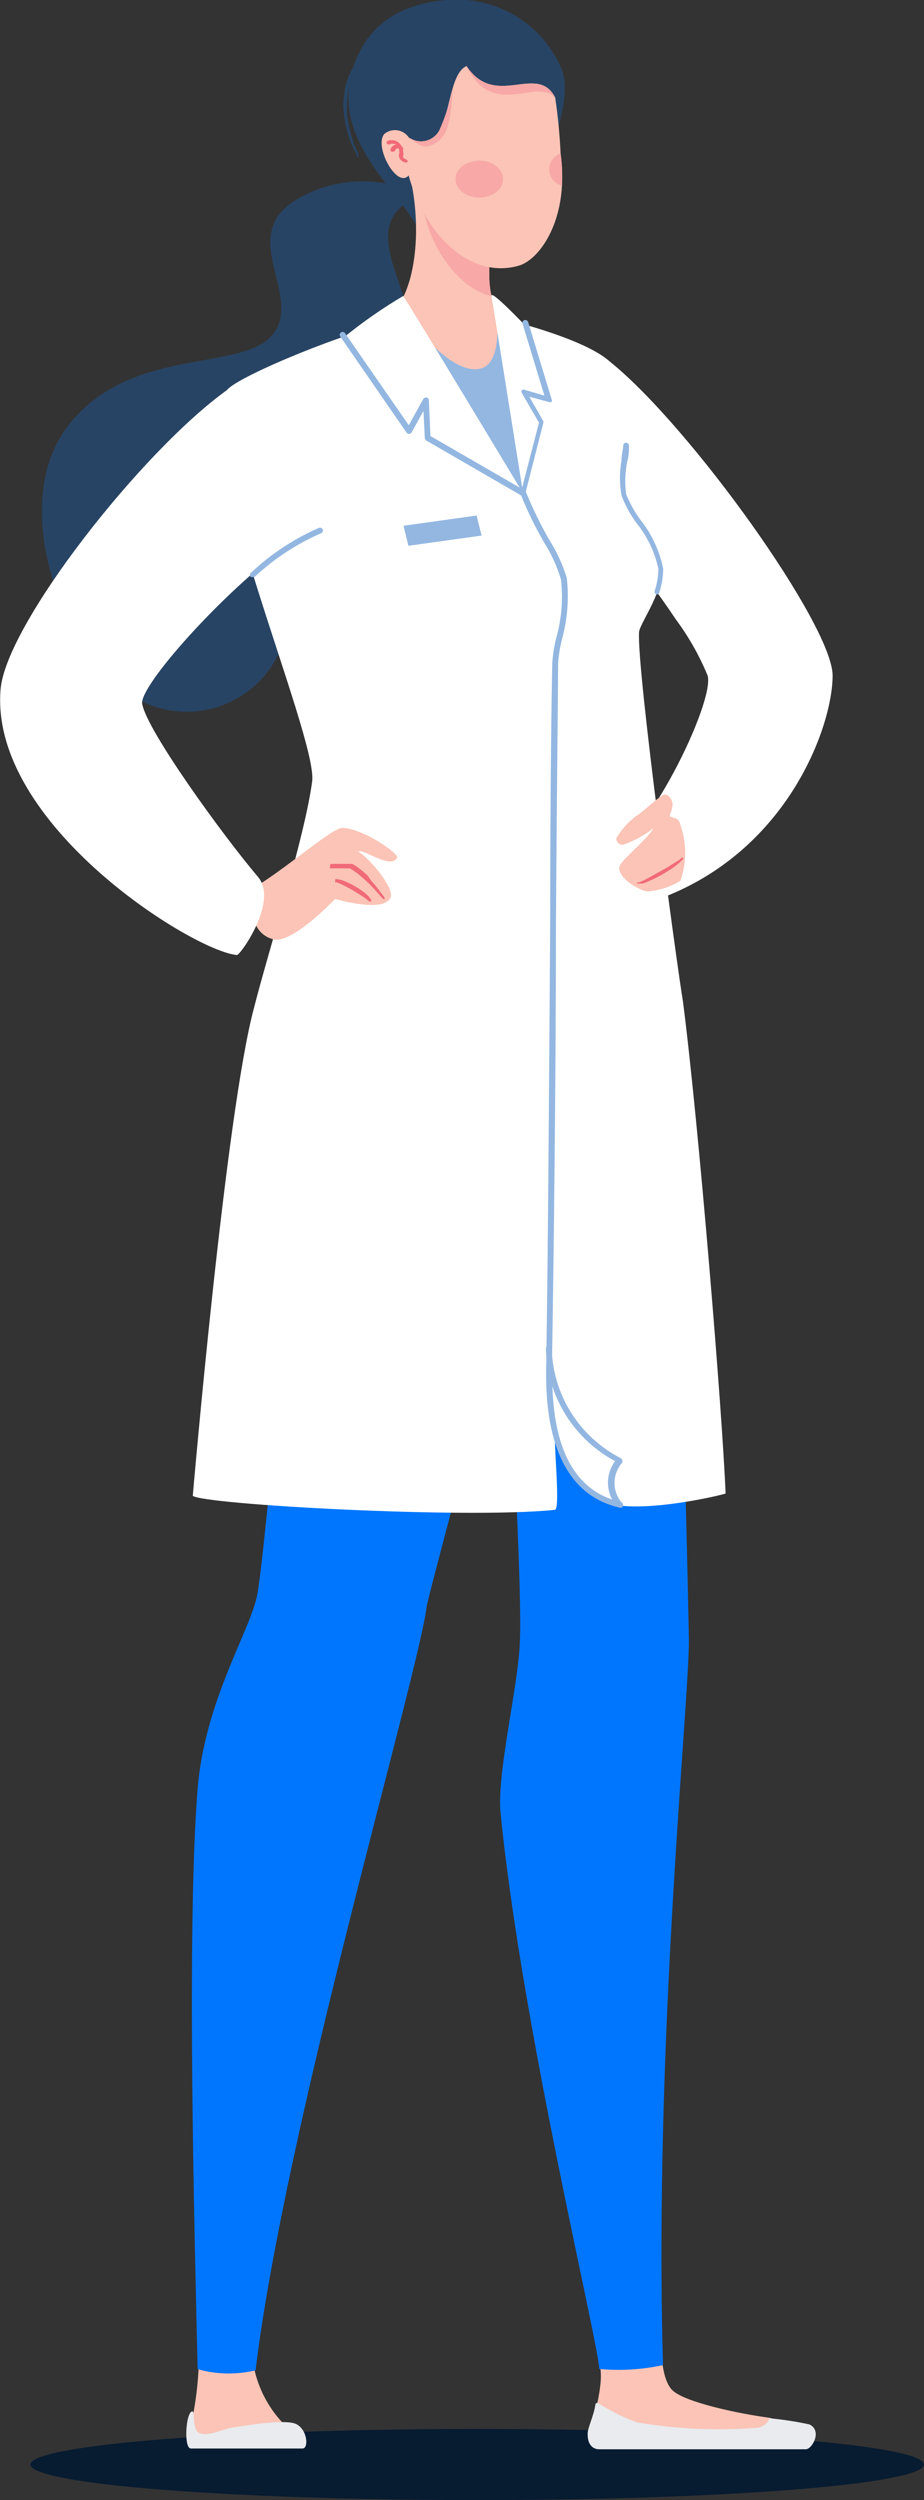 <svg width="91" height="246" viewBox="0 0 91 246" fill="none" xmlns="http://www.w3.org/2000/svg">
<rect x="0" y="0" width="91" height="246" fill="#333333" stroke="none"/>
<ellipse cx="47" cy="242.5" rx="44" ry="3.5" fill="#071B31"/>
<g clip-path="url(#clip0_301_2362)">
<path d="M40.125 19.897C34.893 23.232 42.37 30.471 40.125 35.057C37.88 39.642 30.612 39.169 27.834 43.868C25.285 48.208 32.686 56.659 26.579 65.812C25.802 66.903 24.814 67.829 23.673 68.533C22.532 69.238 21.26 69.707 19.933 69.914C18.607 70.121 17.252 70.061 15.949 69.737C14.646 69.413 13.421 68.832 12.348 68.029C6.412 64.239 0.685 49.799 6.64 41.973C12.595 34.147 23.23 36.535 26.579 33.218C30.384 29.429 22.773 23.043 29.585 19.423C32.443 17.842 35.806 17.427 38.964 18.267C39.63 18.741 40.6 19.594 40.125 19.897Z" fill="#284464"/>
<path d="M37.48 20.484V20.598C37.432 20.64 37.393 20.692 37.366 20.75C37.318 20.823 37.273 20.899 37.233 20.977C37.189 21.076 37.151 21.177 37.119 21.28C37.108 21.406 37.108 21.533 37.119 21.659C37.057 21.991 37.018 22.327 37.005 22.664C37.002 23.596 37.066 24.526 37.195 25.449C37.309 26.51 37.48 27.723 37.556 29.069C37.613 29.775 37.613 30.485 37.556 31.191C37.483 31.969 37.25 32.724 36.871 33.408V33.522L36.681 33.768L36.491 33.995L36.282 34.223C35.993 34.519 35.681 34.791 35.349 35.038C34.688 35.542 33.995 36.004 33.276 36.421C31.83 37.274 30.27 38.032 28.747 38.903C27.989 39.33 27.258 39.805 26.56 40.325C26.211 40.572 25.886 40.851 25.589 41.158C25.282 41.447 25.019 41.779 24.809 42.144C24.4 42.902 24.142 43.732 24.048 44.588C23.922 45.441 23.871 46.303 23.896 47.165C23.896 48.909 24.105 50.614 24.238 52.282C24.382 53.888 24.433 55.502 24.391 57.114C24.362 57.871 24.273 58.625 24.124 59.369C24.003 60.064 23.805 60.744 23.535 61.397C23.268 62.003 22.93 62.576 22.526 63.102C22.153 63.564 21.718 63.972 21.232 64.315C20.448 64.876 19.573 65.299 18.645 65.565C18.06 65.739 17.462 65.866 16.857 65.944L16.21 66.039C16.172 66.039 16.136 66.026 16.108 66.002C16.08 65.977 16.062 65.943 16.058 65.906C16.051 65.889 16.049 65.87 16.052 65.851C16.055 65.833 16.062 65.815 16.074 65.8C16.085 65.785 16.1 65.773 16.117 65.765C16.134 65.757 16.153 65.754 16.172 65.755L16.799 65.66C17.391 65.557 17.976 65.418 18.55 65.243C19.422 64.964 20.244 64.548 20.985 64.011C21.925 63.286 22.654 62.325 23.097 61.226C23.349 60.614 23.54 59.98 23.668 59.331C23.787 58.61 23.857 57.882 23.877 57.152C23.906 55.558 23.842 53.963 23.687 52.377C23.554 50.728 23.363 49.004 23.344 47.241C23.313 46.342 23.358 45.442 23.477 44.55C23.536 44.095 23.631 43.645 23.763 43.205C23.899 42.763 24.084 42.337 24.315 41.935C24.551 41.523 24.846 41.146 25.19 40.817C25.509 40.495 25.853 40.197 26.217 39.927C26.94 39.398 27.696 38.917 28.481 38.486C30.022 37.615 31.582 36.857 33.009 36.023C33.715 35.623 34.394 35.18 35.045 34.697C35.353 34.464 35.646 34.211 35.92 33.939L36.11 33.73L36.301 33.522L36.472 33.294V33.181C36.826 32.556 37.046 31.866 37.119 31.153C37.166 30.472 37.166 29.788 37.119 29.107C37.119 27.799 36.91 26.586 36.814 25.506C36.701 24.569 36.656 23.626 36.681 22.683C36.686 22.326 36.724 21.971 36.795 21.621C36.825 21.478 36.87 21.339 36.928 21.204C36.966 21.088 37.011 20.974 37.062 20.863C37.104 20.77 37.155 20.682 37.214 20.598L37.347 20.428L37.461 20.314C37.474 20.3 37.489 20.289 37.506 20.281C37.522 20.273 37.541 20.269 37.559 20.268C37.578 20.267 37.596 20.27 37.614 20.276C37.631 20.282 37.647 20.292 37.661 20.304C37.675 20.317 37.686 20.332 37.694 20.349C37.702 20.365 37.706 20.384 37.707 20.402C37.708 20.42 37.705 20.439 37.699 20.456C37.693 20.474 37.683 20.49 37.67 20.503L37.48 20.484Z" fill="#284464"/>
<path d="M36.415 19.272H36.263L35.806 19.385C35.227 19.532 34.675 19.769 34.17 20.087C33.807 20.293 33.49 20.57 33.238 20.901C32.932 21.29 32.706 21.734 32.572 22.209C32.438 22.755 32.375 23.315 32.382 23.876C32.391 24.51 32.435 25.143 32.515 25.771C32.515 26.453 32.686 27.136 32.743 27.875C32.811 28.637 32.811 29.405 32.743 30.168C32.71 30.995 32.509 31.807 32.153 32.555C31.959 32.943 31.709 33.301 31.411 33.616C31.269 33.783 31.116 33.942 30.955 34.09L30.441 34.488C29.005 35.515 27.429 36.332 25.761 36.914C24.086 37.539 22.374 38.108 20.757 38.809C19.96 39.198 19.191 39.642 18.455 40.135C17.767 40.641 17.129 41.212 16.552 41.84C15.956 42.467 15.427 43.153 14.973 43.887C14.745 44.247 14.555 44.626 14.364 45.005C14.174 45.384 13.984 45.763 13.813 46.142C13.16 47.614 12.645 49.143 12.271 50.709C11.933 52.11 11.704 53.536 11.587 54.973C11.587 55.636 11.587 56.28 11.587 56.867C11.587 57.455 11.587 58.061 11.587 58.592C11.634 59.534 11.748 60.471 11.929 61.397C12.03 61.991 12.163 62.579 12.329 63.159C12.37 63.313 12.421 63.465 12.481 63.614V63.784C12.481 63.819 12.467 63.853 12.442 63.878C12.417 63.903 12.383 63.917 12.348 63.917C12.312 63.917 12.278 63.903 12.254 63.878C12.229 63.853 12.214 63.819 12.214 63.784V63.633C12.155 63.484 12.104 63.332 12.062 63.178C11.929 62.761 11.777 62.173 11.606 61.397C11.405 60.459 11.266 59.509 11.187 58.554C11.087 57.293 11.087 56.026 11.187 54.764C11.298 53.385 11.514 52.017 11.834 50.671C12.216 49.075 12.738 47.515 13.394 46.009C13.565 45.63 13.755 45.233 13.946 44.853C14.136 44.474 14.345 44.077 14.574 43.698C15.046 42.932 15.595 42.214 16.21 41.556C17.482 40.23 19 39.162 20.681 38.411C22.317 37.615 24.048 37.046 25.703 36.421C27.335 35.864 28.878 35.079 30.289 34.09L30.764 33.711C30.913 33.582 31.053 33.443 31.183 33.294C31.449 33.012 31.673 32.693 31.849 32.347C32.189 31.661 32.383 30.913 32.42 30.149C32.487 29.411 32.487 28.669 32.42 27.932C32.42 27.212 32.267 26.51 32.21 25.847C32.017 24.587 32.062 23.301 32.343 22.057C32.606 21.09 33.242 20.266 34.113 19.764C34.656 19.441 35.246 19.204 35.863 19.063L36.339 18.95H36.491C36.514 18.941 36.539 18.938 36.563 18.941C36.587 18.944 36.611 18.953 36.631 18.967C36.651 18.981 36.667 19 36.679 19.021C36.69 19.043 36.696 19.067 36.696 19.092C36.696 19.116 36.69 19.14 36.679 19.162C36.667 19.183 36.651 19.202 36.631 19.216C36.611 19.23 36.587 19.239 36.563 19.242C36.539 19.245 36.514 19.242 36.491 19.234L36.415 19.272Z" fill="#284464"/>
<path d="M38.089 19.31L37.861 19.404L37.537 19.575C37.516 19.588 37.492 19.598 37.468 19.602C37.443 19.607 37.417 19.607 37.392 19.601C37.342 19.591 37.299 19.561 37.271 19.518C37.243 19.475 37.234 19.423 37.244 19.374C37.255 19.324 37.285 19.28 37.328 19.253C37.443 19.179 37.564 19.115 37.69 19.063L37.937 18.95H38.051C38.075 18.941 38.1 18.936 38.125 18.937C38.151 18.938 38.176 18.944 38.199 18.954C38.222 18.965 38.242 18.98 38.26 18.999C38.277 19.017 38.29 19.039 38.298 19.063C38.307 19.087 38.312 19.112 38.311 19.137C38.31 19.163 38.304 19.187 38.293 19.21C38.283 19.233 38.268 19.254 38.249 19.271C38.23 19.288 38.208 19.301 38.184 19.31H38.089Z" fill="#284464"/>
<path d="M36.187 20.901V21.015C36.187 21.015 36.187 21.204 36.053 21.299C35.991 21.44 35.94 21.586 35.901 21.735C35.88 21.785 35.842 21.826 35.793 21.851C35.744 21.875 35.688 21.881 35.635 21.868C35.581 21.85 35.535 21.813 35.507 21.764C35.479 21.715 35.47 21.658 35.483 21.602L35.673 21.129L35.825 20.826V20.693C35.864 20.657 35.915 20.637 35.968 20.637C36.021 20.637 36.072 20.657 36.11 20.693C36.145 20.728 36.165 20.776 36.165 20.826C36.165 20.875 36.145 20.923 36.11 20.958L36.187 20.901Z" fill="#284464"/>
<path d="M35.483 24.483V25.051C35.483 25.112 35.459 25.169 35.416 25.212C35.373 25.255 35.315 25.279 35.254 25.279C35.225 25.281 35.196 25.278 35.168 25.269C35.141 25.259 35.115 25.244 35.094 25.225C35.072 25.205 35.055 25.181 35.044 25.155C35.032 25.128 35.026 25.099 35.026 25.07V24.502C35.026 24.472 35.032 24.442 35.043 24.415C35.055 24.387 35.072 24.362 35.093 24.341C35.114 24.32 35.139 24.303 35.167 24.292C35.195 24.28 35.224 24.274 35.254 24.274C35.312 24.274 35.367 24.296 35.409 24.334C35.452 24.373 35.478 24.426 35.483 24.483Z" fill="#284464"/>
<path d="M35.597 26.359V27.136C35.599 27.167 35.595 27.199 35.585 27.229C35.575 27.258 35.559 27.286 35.537 27.309C35.516 27.332 35.489 27.351 35.46 27.363C35.431 27.376 35.4 27.382 35.368 27.382C35.338 27.388 35.307 27.387 35.277 27.379C35.247 27.371 35.219 27.356 35.195 27.336C35.172 27.316 35.153 27.291 35.14 27.263C35.127 27.235 35.121 27.204 35.121 27.174V26.397C35.118 26.367 35.122 26.337 35.131 26.308C35.14 26.279 35.155 26.253 35.174 26.23C35.194 26.207 35.218 26.188 35.244 26.175C35.271 26.161 35.3 26.153 35.33 26.15C35.393 26.145 35.456 26.163 35.505 26.202C35.554 26.241 35.587 26.297 35.597 26.359Z" fill="#284464"/>
<path d="M35.787 29.031C35.787 29.031 35.787 29.277 35.787 29.523C35.787 29.77 35.787 30.016 35.787 30.016C35.787 30.048 35.781 30.079 35.768 30.108C35.755 30.137 35.737 30.163 35.714 30.184C35.69 30.205 35.663 30.222 35.633 30.232C35.603 30.242 35.571 30.246 35.54 30.243C35.474 30.243 35.411 30.218 35.365 30.171C35.318 30.125 35.292 30.062 35.292 29.997C35.292 29.997 35.292 29.751 35.292 29.523C35.292 29.296 35.292 29.05 35.292 29.05C35.292 28.984 35.318 28.922 35.365 28.875C35.411 28.829 35.474 28.803 35.54 28.803C35.571 28.801 35.603 28.805 35.633 28.815C35.663 28.825 35.69 28.841 35.714 28.863C35.737 28.884 35.755 28.91 35.768 28.939C35.781 28.968 35.787 28.999 35.787 29.031Z" fill="#284464"/>
<path d="M34.855 32.802L34.74 32.972L34.55 33.2C34.527 33.224 34.499 33.244 34.468 33.257C34.437 33.271 34.403 33.278 34.37 33.278C34.336 33.278 34.302 33.271 34.271 33.257C34.24 33.244 34.212 33.224 34.189 33.2C34.147 33.149 34.124 33.085 34.124 33.02C34.124 32.954 34.147 32.89 34.189 32.84L34.36 32.631L34.474 32.48C34.523 32.434 34.588 32.409 34.655 32.409C34.722 32.409 34.786 32.434 34.836 32.48C34.877 32.522 34.902 32.578 34.906 32.637C34.909 32.696 34.891 32.755 34.855 32.802Z" fill="#284464"/>
<path d="M33.561 34.28L33.276 34.545L32.971 34.791C32.918 34.815 32.858 34.82 32.801 34.806C32.744 34.793 32.694 34.761 32.657 34.715C32.62 34.67 32.599 34.614 32.598 34.556C32.596 34.498 32.614 34.441 32.648 34.393L32.933 34.147L33.219 33.901C33.242 33.876 33.27 33.856 33.301 33.843C33.332 33.83 33.365 33.822 33.399 33.822C33.433 33.822 33.467 33.83 33.498 33.843C33.529 33.856 33.557 33.876 33.58 33.901C33.626 33.95 33.651 34.014 33.651 34.081C33.651 34.147 33.626 34.212 33.58 34.261L33.561 34.28Z" fill="#284464"/>
<path d="M31.411 35.947L30.612 36.459C30.563 36.504 30.498 36.529 30.431 36.529C30.364 36.529 30.3 36.504 30.251 36.459C30.225 36.434 30.205 36.405 30.192 36.372C30.178 36.34 30.171 36.305 30.171 36.269C30.171 36.234 30.178 36.199 30.192 36.167C30.205 36.134 30.225 36.105 30.251 36.08L31.05 35.587C31.073 35.562 31.101 35.543 31.132 35.529C31.163 35.516 31.197 35.509 31.23 35.509C31.264 35.509 31.298 35.516 31.329 35.529C31.36 35.543 31.388 35.562 31.411 35.587C31.457 35.636 31.482 35.7 31.482 35.767C31.482 35.834 31.457 35.898 31.411 35.947Z" fill="#284464"/>
<path d="M28.082 37.861L27.587 38.126C27.533 38.169 27.466 38.193 27.397 38.193C27.328 38.193 27.26 38.169 27.206 38.126C27.177 38.06 27.172 37.985 27.193 37.916C27.214 37.846 27.259 37.786 27.321 37.747L27.834 37.482C27.866 37.466 27.9 37.456 27.935 37.453C27.97 37.449 28.005 37.453 28.039 37.464C28.073 37.474 28.104 37.492 28.131 37.514C28.158 37.537 28.18 37.565 28.196 37.596C28.204 37.646 28.198 37.698 28.178 37.745C28.158 37.792 28.124 37.833 28.082 37.861Z" fill="#284464"/>
<path d="M26.388 38.752L25.723 39.112C25.657 39.146 25.58 39.153 25.509 39.132C25.438 39.111 25.378 39.062 25.342 38.998C25.314 38.934 25.309 38.863 25.33 38.796C25.351 38.73 25.396 38.674 25.456 38.638L26.141 38.278C26.204 38.245 26.278 38.239 26.346 38.26C26.413 38.282 26.47 38.329 26.503 38.392C26.535 38.455 26.542 38.528 26.52 38.595C26.499 38.663 26.451 38.719 26.388 38.752Z" fill="#284464"/>
<path d="M24.067 40.04L23.249 40.533C23.224 40.558 23.195 40.578 23.162 40.592C23.129 40.606 23.094 40.613 23.059 40.613C23.023 40.613 22.988 40.606 22.956 40.592C22.923 40.578 22.893 40.558 22.869 40.533C22.82 40.478 22.794 40.407 22.794 40.334C22.794 40.261 22.82 40.19 22.869 40.135L23.687 39.642C23.748 39.623 23.814 39.625 23.873 39.648C23.933 39.671 23.984 39.713 24.017 39.767C24.049 39.822 24.063 39.886 24.055 39.95C24.047 40.013 24.018 40.071 23.972 40.116L24.067 40.04Z" fill="#284464"/>
<path d="M21.042 42.239L20.624 42.655C20.57 42.707 20.499 42.737 20.424 42.737C20.349 42.737 20.277 42.707 20.224 42.655C20.171 42.599 20.141 42.525 20.141 42.447C20.141 42.369 20.171 42.295 20.224 42.239L20.624 41.84C20.649 41.812 20.679 41.79 20.714 41.774C20.748 41.759 20.786 41.751 20.823 41.751C20.861 41.751 20.899 41.759 20.933 41.774C20.967 41.79 20.998 41.812 21.023 41.84C21.078 41.891 21.111 41.961 21.114 42.036C21.118 42.11 21.092 42.183 21.042 42.239Z" fill="#284464"/>
<path d="M19.844 43.641V43.755L19.71 43.963C19.647 44.067 19.59 44.174 19.539 44.285C19.503 44.35 19.444 44.399 19.374 44.423C19.304 44.447 19.227 44.446 19.159 44.418C19.091 44.385 19.038 44.327 19.014 44.256C18.988 44.185 18.993 44.107 19.026 44.039L19.216 43.679L19.349 43.451V43.338C19.374 43.312 19.403 43.292 19.436 43.279C19.469 43.265 19.504 43.258 19.539 43.258C19.575 43.258 19.61 43.265 19.642 43.279C19.675 43.292 19.705 43.312 19.73 43.338C19.776 43.39 19.802 43.457 19.802 43.527C19.802 43.597 19.776 43.664 19.73 43.717L19.844 43.641Z" fill="#284464"/>
<path d="M18.873 46.028V46.18V46.483C18.873 46.711 18.873 46.938 18.873 46.938C18.859 47.01 18.818 47.074 18.758 47.117C18.697 47.159 18.623 47.176 18.55 47.165C18.476 47.147 18.411 47.102 18.369 47.039C18.327 46.976 18.31 46.899 18.322 46.824C18.322 46.824 18.322 46.597 18.322 46.35L18.417 46.028V45.877C18.418 45.834 18.43 45.791 18.45 45.753C18.47 45.715 18.499 45.682 18.534 45.657C18.569 45.632 18.61 45.614 18.652 45.607C18.695 45.599 18.739 45.602 18.78 45.614C18.822 45.625 18.86 45.647 18.893 45.675C18.925 45.704 18.95 45.74 18.966 45.78C18.983 45.82 18.99 45.863 18.987 45.906C18.984 45.949 18.971 45.991 18.949 46.028H18.873Z" fill="#284464"/>
<path d="M18.36 49.724V50.292C18.362 50.328 18.357 50.365 18.345 50.399C18.333 50.434 18.314 50.465 18.289 50.492C18.264 50.519 18.233 50.54 18.2 50.554C18.166 50.569 18.13 50.576 18.093 50.576C18.056 50.576 18.019 50.569 17.984 50.555C17.949 50.54 17.918 50.519 17.892 50.493C17.865 50.467 17.844 50.435 17.83 50.401C17.815 50.366 17.808 50.329 17.808 50.292V49.724C17.813 49.651 17.845 49.584 17.898 49.535C17.951 49.486 18.021 49.458 18.093 49.458C18.129 49.455 18.165 49.46 18.198 49.473C18.232 49.485 18.263 49.504 18.288 49.53C18.313 49.555 18.333 49.585 18.345 49.619C18.358 49.652 18.363 49.688 18.36 49.724Z" fill="#284464"/>
<path d="M18.436 51.599V52.358C18.441 52.43 18.419 52.502 18.373 52.558C18.327 52.614 18.261 52.651 18.188 52.661C18.116 52.666 18.044 52.644 17.987 52.598C17.93 52.552 17.893 52.486 17.884 52.414V51.656C17.878 51.584 17.901 51.512 17.947 51.456C17.993 51.399 18.059 51.363 18.131 51.353C18.204 51.348 18.276 51.37 18.333 51.416C18.389 51.462 18.426 51.528 18.436 51.599Z" fill="#284464"/>
<path d="M18.721 54.252L18.835 55.2C18.841 55.267 18.82 55.334 18.778 55.387C18.735 55.44 18.674 55.475 18.607 55.484C18.537 55.49 18.467 55.47 18.411 55.428C18.355 55.386 18.316 55.325 18.303 55.257L18.188 54.309C18.183 54.237 18.206 54.165 18.252 54.109C18.297 54.052 18.363 54.016 18.436 54.006C18.505 54.005 18.573 54.03 18.625 54.076C18.678 54.121 18.712 54.184 18.721 54.252Z" fill="#284464"/>
<path d="M18.873 58.118V58.687C18.871 58.718 18.862 58.749 18.847 58.777C18.832 58.806 18.812 58.83 18.787 58.85C18.762 58.869 18.733 58.884 18.702 58.891C18.671 58.899 18.638 58.901 18.607 58.895C18.573 58.893 18.539 58.884 18.509 58.868C18.478 58.852 18.451 58.83 18.43 58.803C18.408 58.776 18.393 58.745 18.384 58.712C18.375 58.679 18.373 58.645 18.379 58.611V58.042C18.379 57.977 18.405 57.914 18.451 57.868C18.497 57.822 18.56 57.796 18.626 57.796C18.692 57.796 18.755 57.822 18.801 57.868C18.847 57.914 18.873 57.977 18.873 58.042V58.118Z" fill="#284464"/>
<path d="M18.474 60.013V60.127V60.392L18.322 60.752C18.311 60.781 18.295 60.808 18.274 60.831C18.252 60.853 18.227 60.871 18.198 60.884C18.17 60.896 18.139 60.903 18.108 60.903C18.077 60.903 18.046 60.897 18.017 60.885C17.985 60.875 17.956 60.858 17.932 60.835C17.907 60.813 17.888 60.785 17.875 60.755C17.863 60.724 17.857 60.691 17.858 60.658C17.86 60.624 17.869 60.592 17.884 60.563C17.884 60.563 17.884 60.392 18.017 60.222V59.975C18.039 59.916 18.082 59.867 18.139 59.839C18.196 59.811 18.261 59.805 18.322 59.824C18.353 59.832 18.381 59.847 18.406 59.867C18.431 59.888 18.451 59.913 18.466 59.941C18.48 59.97 18.488 60.001 18.49 60.033C18.491 60.065 18.486 60.097 18.474 60.127V60.013Z" fill="#284464"/>
<path d="M17.275 62.458V62.59L17.085 62.855L16.78 63.254C16.763 63.276 16.741 63.295 16.716 63.309C16.692 63.323 16.664 63.332 16.636 63.335C16.608 63.339 16.579 63.337 16.552 63.329C16.524 63.322 16.499 63.309 16.476 63.291C16.454 63.274 16.435 63.252 16.421 63.228C16.407 63.203 16.398 63.176 16.394 63.148C16.39 63.12 16.392 63.091 16.4 63.063C16.408 63.036 16.421 63.011 16.438 62.988L16.704 62.609L16.895 62.344V62.211C16.94 62.173 16.997 62.151 17.056 62.151C17.116 62.151 17.173 62.173 17.218 62.211C17.239 62.231 17.255 62.254 17.267 62.28C17.278 62.306 17.284 62.334 17.284 62.363C17.284 62.391 17.278 62.419 17.267 62.445C17.255 62.471 17.239 62.495 17.218 62.514L17.275 62.458Z" fill="#284464"/>
<path d="M14.726 65.376L14.307 65.755C14.268 65.791 14.217 65.811 14.165 65.811C14.111 65.811 14.06 65.791 14.022 65.755C13.987 65.719 13.967 65.672 13.967 65.622C13.967 65.573 13.987 65.525 14.022 65.49L14.44 65.092C14.458 65.072 14.48 65.055 14.505 65.044C14.529 65.033 14.556 65.028 14.583 65.028C14.61 65.028 14.637 65.033 14.661 65.044C14.686 65.055 14.708 65.072 14.726 65.092C14.746 65.108 14.762 65.128 14.773 65.151C14.784 65.174 14.789 65.199 14.789 65.224C14.789 65.25 14.784 65.275 14.773 65.298C14.762 65.321 14.746 65.341 14.726 65.357V65.376Z" fill="#284464"/>
<path d="M38.203 20.901V20.996C38.203 20.996 38.203 21.148 38.203 21.224C38.165 21.342 38.133 21.462 38.108 21.584C38.091 21.633 38.057 21.676 38.012 21.703C37.967 21.731 37.913 21.742 37.861 21.735C37.812 21.718 37.771 21.683 37.747 21.637C37.722 21.592 37.715 21.539 37.728 21.489C37.755 21.36 37.794 21.233 37.842 21.11C37.862 21.018 37.894 20.928 37.937 20.844V20.731C37.962 20.694 37.999 20.667 38.042 20.654C38.085 20.642 38.131 20.645 38.172 20.663C38.213 20.681 38.246 20.713 38.266 20.753C38.285 20.793 38.29 20.839 38.279 20.882L38.203 20.901Z" fill="#284464"/>
<path d="M37.861 23.403V23.554C37.852 23.662 37.852 23.769 37.861 23.876C37.861 24.104 37.861 24.331 37.861 24.331C37.866 24.359 37.866 24.387 37.861 24.414C37.855 24.442 37.844 24.468 37.828 24.491C37.812 24.514 37.791 24.533 37.767 24.548C37.744 24.563 37.717 24.573 37.69 24.578C37.662 24.583 37.634 24.583 37.606 24.577C37.579 24.572 37.553 24.56 37.53 24.544C37.507 24.529 37.487 24.508 37.472 24.485C37.457 24.461 37.447 24.435 37.442 24.407C37.442 24.407 37.442 24.161 37.442 23.933C37.435 23.82 37.435 23.706 37.442 23.592V23.441C37.441 23.386 37.46 23.334 37.495 23.292C37.53 23.25 37.579 23.222 37.633 23.213C37.66 23.211 37.688 23.213 37.714 23.222C37.74 23.23 37.765 23.243 37.786 23.261C37.807 23.278 37.825 23.3 37.838 23.324C37.851 23.349 37.858 23.375 37.861 23.403Z" fill="#284464"/>
<path d="M38.622 27.098L38.774 27.666C38.782 27.726 38.77 27.787 38.739 27.838C38.707 27.89 38.66 27.93 38.603 27.951C38.542 27.962 38.48 27.952 38.427 27.92C38.374 27.889 38.335 27.839 38.317 27.78L38.165 27.212C38.154 27.154 38.165 27.094 38.197 27.044C38.229 26.995 38.279 26.96 38.337 26.946C38.365 26.937 38.395 26.934 38.425 26.937C38.455 26.94 38.484 26.949 38.511 26.963C38.537 26.977 38.561 26.996 38.58 27.019C38.599 27.043 38.613 27.069 38.622 27.098Z" fill="#284464"/>
<path d="M39.097 28.955L39.25 29.713C39.258 29.744 39.26 29.777 39.254 29.809C39.249 29.84 39.237 29.871 39.219 29.898C39.201 29.925 39.178 29.948 39.15 29.965C39.123 29.982 39.092 29.993 39.059 29.997C38.997 30.004 38.934 29.989 38.882 29.954C38.83 29.919 38.792 29.868 38.774 29.808L38.622 29.069C38.611 29.006 38.624 28.941 38.66 28.888C38.695 28.835 38.75 28.798 38.812 28.784C38.842 28.776 38.873 28.774 38.904 28.778C38.935 28.782 38.965 28.792 38.992 28.808C39.019 28.824 39.042 28.845 39.06 28.871C39.078 28.896 39.091 28.924 39.097 28.955Z" fill="#284464"/>
<path d="M39.516 31.721V32.214C39.516 32.461 39.516 32.707 39.516 32.707C39.516 32.74 39.51 32.773 39.496 32.804C39.482 32.834 39.462 32.861 39.436 32.883C39.411 32.904 39.381 32.92 39.349 32.929C39.316 32.938 39.283 32.94 39.25 32.934C39.217 32.932 39.185 32.923 39.156 32.908C39.127 32.894 39.101 32.874 39.08 32.849C39.059 32.824 39.043 32.796 39.033 32.765C39.023 32.734 39.019 32.701 39.021 32.669C39.021 32.669 39.021 32.442 39.021 32.214C39.031 32.107 39.031 31.999 39.021 31.892V31.721C39.019 31.69 39.023 31.659 39.033 31.629C39.043 31.599 39.06 31.572 39.081 31.548C39.102 31.525 39.129 31.507 39.158 31.494C39.187 31.482 39.218 31.475 39.25 31.475C39.284 31.473 39.318 31.477 39.35 31.488C39.382 31.499 39.412 31.517 39.437 31.54C39.462 31.563 39.482 31.591 39.495 31.623C39.509 31.654 39.516 31.688 39.516 31.721Z" fill="#284464"/>
<path d="M38.336 35.341L38.184 35.474L37.956 35.663C37.933 35.688 37.905 35.707 37.874 35.721C37.843 35.734 37.809 35.741 37.775 35.741C37.741 35.741 37.708 35.734 37.677 35.721C37.645 35.707 37.617 35.688 37.594 35.663C37.549 35.614 37.524 35.55 37.524 35.483C37.524 35.416 37.549 35.352 37.594 35.303L37.804 35.132L37.956 35C37.981 34.977 38.01 34.96 38.042 34.949C38.073 34.938 38.107 34.933 38.141 34.935C38.174 34.937 38.207 34.945 38.237 34.959C38.268 34.974 38.295 34.994 38.317 35.019C38.34 35.044 38.357 35.073 38.368 35.104C38.38 35.136 38.385 35.169 38.383 35.203C38.381 35.236 38.373 35.269 38.358 35.299C38.344 35.329 38.323 35.356 38.298 35.379L38.336 35.341Z" fill="#284464"/>
<path d="M36.738 36.478L36.072 36.857C36.011 36.887 35.94 36.894 35.874 36.877C35.807 36.859 35.75 36.819 35.711 36.762C35.665 36.713 35.64 36.649 35.64 36.582C35.64 36.515 35.665 36.451 35.711 36.402L36.377 36.023C36.441 35.995 36.513 35.99 36.579 36.011C36.646 36.032 36.702 36.077 36.738 36.137C36.782 36.183 36.807 36.244 36.807 36.307C36.807 36.371 36.782 36.432 36.738 36.478Z" fill="#284464"/>
<path d="M34.341 37.709L33.466 38.108C33.437 38.127 33.404 38.139 33.369 38.144C33.335 38.148 33.3 38.145 33.267 38.134C33.234 38.123 33.204 38.105 33.179 38.081C33.154 38.056 33.135 38.026 33.123 37.994C33.107 37.963 33.097 37.929 33.094 37.894C33.091 37.859 33.094 37.824 33.105 37.79C33.116 37.757 33.133 37.725 33.156 37.699C33.178 37.672 33.206 37.65 33.238 37.634L34.113 37.236C34.176 37.21 34.247 37.209 34.311 37.234C34.374 37.259 34.426 37.307 34.455 37.368C34.475 37.397 34.487 37.43 34.492 37.465C34.496 37.499 34.493 37.534 34.482 37.567C34.471 37.6 34.453 37.63 34.428 37.654C34.404 37.679 34.374 37.698 34.341 37.709Z" fill="#284464"/>
<path d="M30.859 39.301L30.346 39.567C30.28 39.601 30.203 39.608 30.132 39.587C30.061 39.565 30.001 39.517 29.965 39.453C29.938 39.387 29.937 39.314 29.962 39.247C29.986 39.181 30.035 39.126 30.098 39.093L30.612 38.828C30.643 38.811 30.677 38.801 30.712 38.798C30.748 38.795 30.783 38.799 30.817 38.809C30.85 38.82 30.881 38.837 30.908 38.86C30.935 38.882 30.957 38.91 30.974 38.941C30.99 38.972 31 39.006 31.003 39.041C31.006 39.076 31.003 39.112 30.992 39.145C30.981 39.179 30.964 39.21 30.941 39.236C30.919 39.263 30.891 39.285 30.859 39.301Z" fill="#284464"/>
<path d="M29.223 40.249L28.576 40.647C28.552 40.672 28.522 40.692 28.489 40.706C28.457 40.719 28.422 40.726 28.386 40.726C28.351 40.726 28.316 40.719 28.283 40.706C28.25 40.692 28.221 40.672 28.196 40.647C28.16 40.583 28.15 40.509 28.168 40.438C28.185 40.368 28.23 40.307 28.291 40.268L28.938 39.851C28.999 39.832 29.065 39.834 29.125 39.857C29.184 39.879 29.235 39.921 29.268 39.976C29.3 40.031 29.314 40.095 29.306 40.158C29.298 40.221 29.269 40.28 29.223 40.325V40.249Z" fill="#284464"/>
<path d="M27.054 41.803L26.959 41.897L26.75 42.125C26.649 42.24 26.553 42.36 26.465 42.485C26.412 42.531 26.345 42.557 26.274 42.557C26.204 42.557 26.136 42.531 26.084 42.485C26.032 42.432 26.002 42.36 26.002 42.286C26.002 42.211 26.032 42.14 26.084 42.087L26.388 41.689C26.466 41.602 26.549 41.52 26.636 41.443V41.329C26.691 41.288 26.759 41.268 26.827 41.273C26.896 41.278 26.96 41.307 27.009 41.355C27.057 41.404 27.087 41.468 27.092 41.536C27.096 41.604 27.076 41.672 27.035 41.727L27.054 41.803Z" fill="#284464"/>
<path d="M25.875 44.986V45.555C25.875 45.63 25.845 45.702 25.791 45.756C25.738 45.809 25.665 45.839 25.589 45.839C25.514 45.839 25.441 45.809 25.387 45.756C25.334 45.702 25.304 45.63 25.304 45.555V44.986C25.304 44.911 25.334 44.839 25.387 44.785C25.441 44.732 25.514 44.702 25.589 44.702C25.665 44.702 25.738 44.732 25.791 44.785C25.845 44.839 25.875 44.911 25.875 44.986Z" fill="#284464"/>
<path d="M25.932 46.881V47.639C25.932 47.713 25.906 47.785 25.857 47.841C25.807 47.897 25.739 47.933 25.665 47.942C25.593 47.948 25.521 47.925 25.464 47.879C25.407 47.834 25.37 47.768 25.361 47.696V46.938C25.356 46.901 25.358 46.862 25.367 46.826C25.377 46.789 25.394 46.755 25.417 46.725C25.44 46.695 25.469 46.67 25.502 46.651C25.534 46.633 25.571 46.62 25.608 46.616C25.683 46.615 25.755 46.642 25.811 46.691C25.867 46.74 25.903 46.807 25.913 46.881H25.932Z" fill="#284464"/>
<path d="M26.217 49.553L26.331 50.501C26.331 50.571 26.303 50.638 26.253 50.688C26.203 50.738 26.136 50.766 26.065 50.766C25.994 50.766 25.927 50.738 25.877 50.688C25.827 50.638 25.799 50.571 25.799 50.501L25.665 49.553C25.66 49.481 25.683 49.409 25.729 49.352C25.774 49.296 25.84 49.259 25.913 49.25C25.948 49.245 25.983 49.246 26.018 49.255C26.052 49.263 26.084 49.279 26.113 49.3C26.141 49.321 26.165 49.348 26.183 49.378C26.201 49.408 26.212 49.442 26.217 49.477V49.553Z" fill="#284464"/>
<path d="M26.674 53.362V53.93C26.674 54.001 26.646 54.068 26.596 54.118C26.546 54.168 26.478 54.196 26.407 54.196C26.337 54.196 26.269 54.168 26.219 54.118C26.169 54.068 26.141 54.001 26.141 53.93V53.362C26.139 53.327 26.143 53.292 26.154 53.259C26.165 53.226 26.183 53.195 26.206 53.169C26.229 53.142 26.256 53.12 26.288 53.105C26.319 53.089 26.353 53.08 26.388 53.078C26.461 53.072 26.533 53.095 26.59 53.14C26.646 53.186 26.683 53.252 26.693 53.324L26.674 53.362Z" fill="#284464"/>
<path d="M26.807 55.276V56.034C26.807 56.104 26.779 56.172 26.729 56.221C26.679 56.271 26.611 56.299 26.541 56.299C26.473 56.299 26.408 56.274 26.359 56.228C26.309 56.182 26.279 56.12 26.274 56.053V55.295C26.272 55.26 26.276 55.225 26.287 55.192C26.298 55.158 26.316 55.128 26.339 55.101C26.362 55.075 26.39 55.053 26.421 55.038C26.452 55.022 26.487 55.013 26.522 55.01C26.594 55.01 26.664 55.038 26.717 55.087C26.77 55.136 26.802 55.204 26.807 55.276Z" fill="#284464"/>
<path d="M26.769 57.967V58.44C26.769 58.687 26.769 58.933 26.769 58.933C26.755 59 26.716 59.059 26.659 59.098C26.602 59.137 26.532 59.153 26.464 59.142C26.432 59.137 26.4 59.126 26.372 59.109C26.344 59.092 26.319 59.07 26.3 59.043C26.28 59.017 26.266 58.987 26.259 58.955C26.251 58.923 26.25 58.89 26.255 58.857C26.255 58.857 26.255 58.63 26.255 58.402V57.929C26.255 57.895 26.262 57.861 26.276 57.83C26.289 57.799 26.309 57.771 26.334 57.747C26.359 57.724 26.389 57.707 26.421 57.695C26.453 57.684 26.488 57.68 26.521 57.682C26.556 57.685 26.591 57.694 26.622 57.71C26.654 57.725 26.681 57.747 26.704 57.773C26.727 57.8 26.745 57.83 26.756 57.864C26.767 57.897 26.771 57.932 26.769 57.967Z" fill="#284464"/>
<path d="M25.989 61.757V61.851V62.041L25.875 62.306C25.849 62.366 25.801 62.414 25.741 62.439C25.68 62.464 25.612 62.464 25.551 62.439C25.491 62.414 25.443 62.365 25.418 62.305C25.393 62.245 25.393 62.177 25.418 62.117V61.851V61.681V61.586C25.444 61.525 25.491 61.476 25.55 61.448C25.61 61.42 25.678 61.415 25.741 61.434C25.773 61.445 25.802 61.462 25.827 61.484C25.852 61.506 25.872 61.533 25.887 61.563C25.901 61.593 25.909 61.626 25.91 61.659C25.911 61.692 25.906 61.725 25.894 61.757H25.989Z" fill="#284464"/>
<path d="M25.152 63.538V63.633L25 63.86L24.79 64.201C24.773 64.232 24.75 64.258 24.723 64.279C24.695 64.301 24.663 64.316 24.628 64.323C24.594 64.331 24.559 64.332 24.525 64.325C24.49 64.318 24.458 64.304 24.429 64.284C24.401 64.263 24.377 64.237 24.359 64.207C24.342 64.177 24.331 64.144 24.327 64.109C24.323 64.074 24.327 64.039 24.338 64.006C24.349 63.973 24.367 63.943 24.391 63.917L24.581 63.614L24.714 63.386V63.291C24.76 63.247 24.822 63.223 24.885 63.223C24.949 63.223 25.011 63.247 25.057 63.291C25.096 63.336 25.117 63.393 25.117 63.453C25.117 63.512 25.096 63.569 25.057 63.614L25.152 63.538Z" fill="#284464"/>
<path d="M23.535 65.698L23.42 65.812L23.173 66.039L22.793 66.342C22.771 66.367 22.745 66.386 22.715 66.399C22.686 66.412 22.654 66.419 22.621 66.419C22.589 66.419 22.557 66.412 22.527 66.399C22.498 66.386 22.471 66.367 22.45 66.342C22.429 66.321 22.412 66.296 22.4 66.268C22.389 66.241 22.383 66.211 22.383 66.181C22.383 66.151 22.389 66.122 22.4 66.094C22.412 66.066 22.429 66.041 22.45 66.02L22.812 65.717L23.04 65.49L23.154 65.395C23.202 65.364 23.258 65.35 23.315 65.356C23.372 65.362 23.424 65.387 23.465 65.427C23.505 65.467 23.53 65.519 23.536 65.576C23.541 65.632 23.528 65.689 23.497 65.736L23.535 65.698Z" fill="#284464"/>
<path d="M20.224 67.726L19.691 67.915C19.663 67.924 19.633 67.927 19.603 67.924C19.573 67.921 19.544 67.912 19.517 67.898C19.491 67.884 19.467 67.865 19.448 67.842C19.429 67.819 19.415 67.792 19.406 67.763C19.387 67.708 19.391 67.648 19.416 67.595C19.44 67.542 19.485 67.501 19.539 67.479L20.091 67.29C20.12 67.281 20.15 67.278 20.18 67.281C20.21 67.284 20.239 67.292 20.265 67.306C20.292 67.321 20.315 67.34 20.334 67.363C20.353 67.386 20.368 67.413 20.376 67.441C20.395 67.497 20.392 67.557 20.367 67.61C20.342 67.663 20.298 67.704 20.243 67.726H20.224Z" fill="#284464"/>
<path d="M18.341 68.256H18.227H17.96H17.542C17.514 68.259 17.486 68.256 17.46 68.248C17.433 68.24 17.409 68.226 17.388 68.209C17.366 68.191 17.349 68.169 17.336 68.145C17.323 68.121 17.316 68.094 17.313 68.067C17.311 68.038 17.314 68.009 17.323 67.981C17.333 67.954 17.348 67.928 17.367 67.907C17.387 67.885 17.411 67.868 17.438 67.857C17.465 67.845 17.493 67.839 17.523 67.839H17.884H18.15H18.265C18.299 67.829 18.335 67.827 18.37 67.833C18.405 67.84 18.438 67.854 18.466 67.875C18.495 67.896 18.518 67.924 18.534 67.955C18.55 67.987 18.558 68.022 18.558 68.057C18.558 68.093 18.55 68.127 18.534 68.159C18.518 68.191 18.495 68.218 18.466 68.24C18.438 68.261 18.405 68.275 18.37 68.281C18.335 68.287 18.299 68.285 18.265 68.275L18.341 68.256Z" fill="#284464"/>
<path d="M15.639 68.256H15.506H15.163L14.688 68.142C14.662 68.136 14.638 68.124 14.617 68.108C14.596 68.092 14.579 68.072 14.567 68.049C14.554 68.025 14.546 68 14.544 67.974C14.542 67.947 14.546 67.921 14.555 67.896C14.559 67.871 14.568 67.848 14.582 67.827C14.597 67.806 14.615 67.789 14.637 67.776C14.659 67.763 14.683 67.756 14.709 67.754C14.734 67.751 14.759 67.755 14.783 67.763L15.239 67.858H15.563H15.639C15.666 67.86 15.692 67.868 15.716 67.881C15.739 67.894 15.76 67.912 15.776 67.933C15.792 67.955 15.804 67.98 15.81 68.006C15.816 68.032 15.816 68.059 15.81 68.086C15.801 68.138 15.772 68.184 15.73 68.216C15.687 68.247 15.634 68.262 15.582 68.256H15.639Z" fill="#284464"/>
<path d="M36.415 18.57H36.053H35.673C35.622 18.57 35.574 18.55 35.538 18.515C35.503 18.48 35.483 18.431 35.483 18.381C35.483 18.331 35.503 18.282 35.538 18.247C35.574 18.212 35.622 18.192 35.673 18.192H36.053H36.453C36.503 18.212 36.542 18.252 36.563 18.301C36.585 18.351 36.586 18.407 36.567 18.457C36.57 18.482 36.567 18.507 36.56 18.531C36.553 18.555 36.541 18.577 36.525 18.597C36.509 18.616 36.489 18.632 36.467 18.644C36.445 18.656 36.421 18.663 36.396 18.665L36.415 18.57Z" fill="#284464"/>
<path d="M33.865 19.196H33.732L33.428 19.31L32.99 19.499C32.967 19.512 32.941 19.519 32.914 19.521C32.888 19.523 32.861 19.52 32.836 19.511C32.811 19.502 32.788 19.488 32.769 19.469C32.749 19.451 32.734 19.429 32.724 19.404C32.688 19.366 32.668 19.315 32.668 19.262C32.668 19.209 32.688 19.159 32.724 19.12L33.181 18.931L33.485 18.817H33.618C33.669 18.798 33.725 18.799 33.774 18.82C33.824 18.842 33.863 18.881 33.885 18.931C33.897 18.955 33.904 18.982 33.904 19.01C33.905 19.037 33.9 19.064 33.889 19.09C33.878 19.115 33.862 19.137 33.841 19.156C33.821 19.174 33.797 19.188 33.77 19.196H33.865Z" fill="#284464"/>
<path d="M30.726 21.148L30.612 21.28L30.441 21.489C30.42 21.51 30.395 21.527 30.367 21.538C30.339 21.55 30.309 21.556 30.279 21.556C30.249 21.556 30.219 21.55 30.192 21.538C30.164 21.527 30.139 21.51 30.117 21.489C30.096 21.468 30.079 21.442 30.068 21.415C30.056 21.387 30.05 21.358 30.05 21.328C30.05 21.298 30.056 21.268 30.068 21.241C30.079 21.213 30.096 21.188 30.117 21.167C30.174 21.085 30.238 21.009 30.308 20.939L30.441 20.788C30.481 20.742 30.538 20.715 30.599 20.711C30.659 20.708 30.719 20.729 30.764 20.769C30.81 20.809 30.837 20.865 30.841 20.926C30.844 20.986 30.824 21.046 30.783 21.091L30.726 21.148Z" fill="#284464"/>
<path d="M29.775 22.683V22.777V23.024V23.384C29.773 23.415 29.765 23.445 29.75 23.473C29.734 23.5 29.713 23.524 29.688 23.542C29.662 23.561 29.633 23.573 29.602 23.578C29.571 23.584 29.539 23.582 29.509 23.573C29.477 23.571 29.446 23.562 29.418 23.547C29.389 23.532 29.364 23.512 29.345 23.487C29.325 23.462 29.311 23.433 29.303 23.402C29.295 23.371 29.294 23.339 29.299 23.308V22.91C29.299 22.91 29.299 22.721 29.299 22.645V22.531C29.308 22.5 29.323 22.471 29.343 22.447C29.363 22.422 29.389 22.402 29.418 22.387C29.446 22.373 29.478 22.365 29.51 22.364C29.542 22.362 29.574 22.368 29.604 22.379C29.633 22.388 29.659 22.402 29.683 22.421C29.706 22.44 29.725 22.464 29.739 22.49C29.753 22.517 29.762 22.545 29.765 22.575C29.768 22.605 29.765 22.635 29.756 22.664L29.775 22.683Z" fill="#284464"/>
<path d="M29.623 25.222L29.718 26.169C29.723 26.201 29.722 26.233 29.714 26.264C29.706 26.294 29.692 26.323 29.672 26.348C29.653 26.373 29.628 26.394 29.6 26.409C29.572 26.424 29.541 26.432 29.509 26.435C29.477 26.44 29.445 26.439 29.414 26.431C29.383 26.423 29.354 26.409 29.329 26.389C29.304 26.37 29.283 26.345 29.268 26.317C29.253 26.289 29.244 26.258 29.242 26.226L29.147 25.279C29.138 25.247 29.137 25.214 29.143 25.181C29.149 25.149 29.163 25.119 29.184 25.093C29.204 25.067 29.231 25.046 29.261 25.032C29.291 25.019 29.323 25.012 29.356 25.013C29.388 25.008 29.42 25.009 29.451 25.017C29.482 25.025 29.511 25.039 29.536 25.059C29.561 25.078 29.582 25.103 29.597 25.131C29.612 25.159 29.621 25.19 29.623 25.222Z" fill="#284464"/>
<path d="M30.079 29.012V29.58C30.082 29.613 30.078 29.645 30.068 29.676C30.058 29.707 30.042 29.735 30.021 29.76C29.999 29.785 29.974 29.805 29.944 29.82C29.915 29.834 29.884 29.843 29.851 29.846C29.818 29.851 29.784 29.849 29.752 29.84C29.72 29.831 29.69 29.816 29.664 29.794C29.639 29.772 29.619 29.745 29.605 29.715C29.591 29.684 29.584 29.651 29.585 29.618V29.05C29.584 28.985 29.607 28.923 29.649 28.874C29.691 28.826 29.749 28.794 29.813 28.784C29.878 28.784 29.94 28.806 29.989 28.848C30.038 28.89 30.07 28.948 30.079 29.012Z" fill="#284464"/>
<path d="M30.155 30.945V31.343C30.166 31.469 30.166 31.595 30.155 31.721C30.155 31.787 30.129 31.849 30.083 31.896C30.037 31.942 29.974 31.968 29.908 31.968C29.843 31.968 29.78 31.942 29.733 31.896C29.687 31.849 29.661 31.787 29.661 31.721V31.361V30.982C29.666 30.915 29.696 30.853 29.745 30.807C29.795 30.761 29.86 30.736 29.927 30.736C29.981 30.745 30.032 30.77 30.072 30.807C30.113 30.844 30.142 30.892 30.155 30.945Z" fill="#284464"/>
<path d="M29.413 33.616L29.185 33.901L28.919 34.147C28.896 34.172 28.868 34.191 28.837 34.205C28.805 34.218 28.772 34.225 28.738 34.225C28.704 34.225 28.671 34.218 28.64 34.205C28.608 34.191 28.58 34.172 28.557 34.147C28.532 34.124 28.513 34.096 28.499 34.065C28.486 34.034 28.479 34.001 28.479 33.967C28.479 33.933 28.486 33.9 28.499 33.869C28.513 33.838 28.532 33.81 28.557 33.787L28.652 33.692C28.742 33.639 28.82 33.568 28.881 33.484L29.071 33.256C29.094 33.232 29.122 33.212 29.153 33.199C29.184 33.185 29.218 33.178 29.252 33.178C29.286 33.178 29.319 33.185 29.35 33.199C29.381 33.212 29.409 33.232 29.432 33.256C29.459 33.279 29.48 33.307 29.494 33.34C29.508 33.371 29.514 33.406 29.512 33.441C29.51 33.476 29.5 33.51 29.483 33.54C29.466 33.571 29.442 33.597 29.413 33.616Z" fill="#284464"/>
<path d="M26.217 35.89L25.684 36.118C25.619 36.145 25.545 36.146 25.479 36.119C25.413 36.093 25.36 36.041 25.332 35.976C25.305 35.91 25.304 35.837 25.331 35.771C25.358 35.705 25.41 35.653 25.475 35.625L26.008 35.398C26.071 35.372 26.142 35.371 26.206 35.396C26.27 35.42 26.321 35.469 26.35 35.53C26.377 35.596 26.379 35.669 26.354 35.736C26.329 35.803 26.28 35.858 26.217 35.89Z" fill="#284464"/>
<path d="M24.41 36.592L23.687 36.838C23.619 36.857 23.546 36.85 23.483 36.818C23.419 36.787 23.37 36.733 23.344 36.667C23.329 36.634 23.322 36.598 23.323 36.561C23.323 36.525 23.332 36.489 23.349 36.456C23.365 36.424 23.389 36.395 23.417 36.373C23.446 36.35 23.48 36.334 23.515 36.326L24.238 36.08C24.272 36.069 24.308 36.064 24.343 36.067C24.379 36.069 24.413 36.079 24.445 36.094C24.477 36.11 24.505 36.132 24.529 36.159C24.552 36.186 24.57 36.217 24.581 36.251C24.592 36.284 24.597 36.319 24.594 36.355C24.592 36.39 24.582 36.425 24.566 36.456C24.55 36.488 24.528 36.516 24.502 36.539C24.475 36.563 24.443 36.58 24.41 36.592Z" fill="#284464"/>
<path d="M21.822 37.406L20.909 37.653C20.836 37.67 20.759 37.658 20.695 37.619C20.631 37.58 20.585 37.517 20.567 37.444C20.554 37.377 20.566 37.307 20.601 37.248C20.636 37.188 20.691 37.144 20.757 37.122L21.689 36.876C21.76 36.858 21.834 36.867 21.898 36.903C21.962 36.938 22.009 36.996 22.032 37.065C22.049 37.138 22.036 37.215 21.997 37.279C21.958 37.343 21.895 37.388 21.822 37.406Z" fill="#284464"/>
<path d="M18.131 38.316L17.579 38.468C17.506 38.486 17.429 38.477 17.362 38.442C17.295 38.407 17.244 38.349 17.218 38.278C17.201 38.205 17.213 38.129 17.252 38.065C17.291 38.001 17.354 37.955 17.427 37.937L17.979 37.785C18.017 37.764 18.059 37.751 18.102 37.748C18.145 37.745 18.188 37.752 18.229 37.769C18.269 37.785 18.305 37.81 18.334 37.842C18.362 37.874 18.384 37.912 18.395 37.954C18.407 37.995 18.41 38.039 18.402 38.081C18.395 38.124 18.378 38.164 18.352 38.199C18.326 38.234 18.293 38.263 18.255 38.283C18.217 38.303 18.175 38.314 18.131 38.316Z" fill="#284464"/>
<path d="M16.305 38.846L15.582 39.093C15.546 39.105 15.507 39.109 15.47 39.106C15.432 39.102 15.395 39.092 15.361 39.074C15.327 39.056 15.297 39.032 15.273 39.003C15.249 38.974 15.231 38.94 15.22 38.903C15.205 38.869 15.198 38.831 15.199 38.794C15.199 38.756 15.208 38.719 15.224 38.685C15.241 38.651 15.264 38.62 15.293 38.596C15.322 38.572 15.355 38.554 15.392 38.543L16.134 38.316C16.167 38.301 16.203 38.294 16.24 38.294C16.277 38.295 16.313 38.304 16.345 38.32C16.378 38.337 16.407 38.36 16.43 38.389C16.452 38.417 16.468 38.451 16.476 38.486C16.491 38.521 16.498 38.559 16.498 38.596C16.497 38.634 16.488 38.671 16.472 38.705C16.456 38.739 16.433 38.769 16.404 38.794C16.375 38.818 16.341 38.836 16.305 38.846Z" fill="#284464"/>
<path d="M13.832 39.775H13.698L13.413 39.927L12.994 40.135C12.962 40.161 12.924 40.179 12.883 40.189C12.842 40.199 12.8 40.199 12.759 40.191C12.719 40.182 12.68 40.165 12.646 40.141C12.613 40.116 12.585 40.084 12.566 40.047C12.546 40.011 12.534 39.97 12.532 39.929C12.53 39.887 12.536 39.846 12.552 39.807C12.567 39.768 12.591 39.734 12.622 39.705C12.652 39.677 12.688 39.655 12.728 39.642L13.147 39.415L13.451 39.263H13.584C13.652 39.231 13.731 39.227 13.802 39.251C13.873 39.276 13.932 39.328 13.965 39.396C13.984 39.429 13.995 39.466 13.999 39.504C14.002 39.542 13.998 39.58 13.985 39.616C13.973 39.652 13.952 39.685 13.926 39.712C13.899 39.74 13.867 39.761 13.832 39.775Z" fill="#284464"/>
<path d="M10.787 41.859L10.654 42.011C10.591 42.075 10.534 42.145 10.483 42.219C10.458 42.248 10.427 42.27 10.393 42.286C10.358 42.301 10.321 42.309 10.283 42.309C10.245 42.309 10.208 42.301 10.174 42.286C10.139 42.27 10.108 42.248 10.084 42.219C10.058 42.195 10.038 42.165 10.024 42.133C10.011 42.1 10.004 42.065 10.004 42.03C10.004 41.995 10.011 41.96 10.024 41.927C10.038 41.895 10.058 41.865 10.084 41.84L10.274 41.613L10.407 41.462C10.46 41.409 10.532 41.38 10.607 41.38C10.681 41.38 10.753 41.409 10.806 41.462C10.859 41.515 10.888 41.586 10.888 41.66C10.888 41.735 10.859 41.806 10.806 41.859H10.787Z" fill="#284464"/>
<path d="M9.722 43.356V43.451V43.679L9.57 44.02C9.532 44.071 9.479 44.109 9.417 44.127C9.356 44.144 9.29 44.141 9.231 44.117C9.171 44.093 9.122 44.049 9.09 43.994C9.059 43.939 9.047 43.874 9.056 43.811L9.208 43.451C9.239 43.366 9.277 43.283 9.322 43.205V43.091C9.359 43.027 9.419 42.979 9.49 42.958C9.561 42.936 9.637 42.944 9.703 42.977C9.734 42.993 9.762 43.016 9.785 43.042C9.808 43.069 9.825 43.1 9.836 43.134C9.846 43.167 9.85 43.203 9.847 43.237C9.844 43.273 9.834 43.306 9.817 43.337L9.722 43.356Z" fill="#284464"/>
<path d="M8.885 45.801L8.676 46.73C8.66 46.8 8.618 46.861 8.557 46.901C8.497 46.94 8.423 46.953 8.352 46.938C8.282 46.923 8.22 46.88 8.181 46.82C8.141 46.76 8.128 46.686 8.143 46.616L8.352 45.687C8.36 45.653 8.374 45.619 8.394 45.59C8.415 45.561 8.441 45.536 8.471 45.516C8.501 45.497 8.534 45.484 8.569 45.477C8.605 45.471 8.641 45.471 8.676 45.479C8.711 45.486 8.744 45.501 8.773 45.521C8.803 45.541 8.828 45.567 8.847 45.597C8.867 45.627 8.88 45.66 8.886 45.695C8.893 45.73 8.892 45.766 8.885 45.801Z" fill="#284464"/>
<path d="M8.276 49.515V50.084C8.277 50.119 8.269 50.155 8.254 50.188C8.24 50.22 8.218 50.249 8.191 50.273C8.164 50.296 8.132 50.313 8.097 50.323C8.063 50.333 8.026 50.335 7.991 50.33C7.956 50.328 7.922 50.318 7.89 50.303C7.859 50.287 7.831 50.265 7.808 50.239C7.785 50.213 7.767 50.182 7.756 50.149C7.745 50.115 7.741 50.081 7.743 50.046V49.477C7.753 49.405 7.79 49.34 7.846 49.294C7.903 49.248 7.975 49.225 8.048 49.231C8.083 49.233 8.117 49.242 8.148 49.258C8.18 49.274 8.208 49.295 8.231 49.322C8.254 49.348 8.271 49.379 8.282 49.412C8.293 49.445 8.298 49.48 8.295 49.515H8.276Z" fill="#284464"/>
<path d="M8.162 51.41V52.168C8.162 52.238 8.134 52.306 8.084 52.356C8.034 52.405 7.966 52.433 7.896 52.433C7.83 52.425 7.769 52.393 7.724 52.345C7.679 52.297 7.652 52.234 7.648 52.168V51.391C7.653 51.324 7.683 51.261 7.733 51.216C7.782 51.17 7.847 51.145 7.915 51.145C7.985 51.145 8.053 51.173 8.103 51.222C8.153 51.272 8.181 51.34 8.181 51.41H8.162Z" fill="#284464"/>
<path d="M8.2 54.044V55.011C8.203 55.043 8.199 55.075 8.189 55.106C8.179 55.137 8.162 55.166 8.141 55.19C8.12 55.215 8.094 55.235 8.065 55.25C8.036 55.265 8.004 55.273 7.972 55.276C7.938 55.278 7.903 55.274 7.871 55.263C7.839 55.252 7.809 55.234 7.784 55.211C7.759 55.188 7.739 55.16 7.726 55.128C7.712 55.097 7.705 55.063 7.705 55.029V54.082C7.703 54.048 7.707 54.014 7.718 53.982C7.73 53.95 7.747 53.92 7.771 53.895C7.794 53.87 7.822 53.851 7.853 53.837C7.885 53.824 7.918 53.816 7.953 53.817C7.985 53.814 8.018 53.818 8.049 53.828C8.08 53.838 8.109 53.854 8.133 53.875C8.158 53.896 8.178 53.922 8.193 53.951C8.208 53.98 8.217 54.012 8.219 54.044H8.2Z" fill="#284464"/>
<path d="M8.619 57.815V58.383C8.624 58.415 8.623 58.447 8.615 58.478C8.607 58.509 8.593 58.537 8.573 58.562C8.553 58.587 8.529 58.608 8.5 58.623C8.472 58.638 8.441 58.647 8.409 58.649C8.379 58.654 8.348 58.654 8.319 58.647C8.289 58.64 8.261 58.628 8.236 58.61C8.211 58.592 8.19 58.57 8.174 58.544C8.158 58.518 8.148 58.489 8.143 58.459V57.891C8.134 57.861 8.133 57.829 8.138 57.798C8.143 57.767 8.156 57.738 8.174 57.712C8.192 57.687 8.216 57.666 8.244 57.651C8.271 57.636 8.302 57.627 8.333 57.626C8.365 57.617 8.397 57.615 8.429 57.621C8.461 57.626 8.492 57.638 8.519 57.656C8.546 57.674 8.569 57.697 8.586 57.725C8.603 57.752 8.614 57.783 8.619 57.815Z" fill="#284464"/>
<path d="M8.98 59.672L9.151 60.411C9.159 60.441 9.16 60.472 9.156 60.502C9.151 60.533 9.141 60.562 9.125 60.589C9.109 60.615 9.088 60.638 9.063 60.656C9.038 60.675 9.01 60.688 8.98 60.695C8.95 60.703 8.919 60.704 8.888 60.7C8.858 60.695 8.828 60.685 8.802 60.669C8.775 60.653 8.752 60.632 8.734 60.607C8.715 60.583 8.702 60.555 8.695 60.525L8.523 59.786C8.511 59.756 8.507 59.724 8.509 59.692C8.512 59.66 8.522 59.629 8.538 59.601C8.555 59.574 8.578 59.551 8.605 59.533C8.632 59.516 8.663 59.505 8.695 59.502C8.723 59.493 8.754 59.491 8.783 59.495C8.813 59.499 8.842 59.51 8.867 59.526C8.892 59.542 8.914 59.564 8.93 59.589C8.946 59.614 8.957 59.642 8.961 59.672H8.98Z" fill="#284464"/>
<path d="M9.665 62.23L9.969 63.121C9.988 63.171 9.987 63.227 9.966 63.276C9.945 63.326 9.905 63.365 9.855 63.386C9.802 63.406 9.743 63.405 9.69 63.384C9.638 63.363 9.595 63.323 9.57 63.272L9.246 62.363C9.237 62.337 9.234 62.309 9.236 62.282C9.238 62.254 9.245 62.227 9.257 62.203C9.27 62.178 9.287 62.156 9.308 62.138C9.329 62.12 9.353 62.106 9.38 62.098C9.406 62.085 9.434 62.078 9.463 62.078C9.492 62.077 9.52 62.082 9.547 62.092C9.574 62.103 9.598 62.119 9.619 62.139C9.639 62.16 9.655 62.184 9.665 62.211V62.23Z" fill="#284464"/>
<path d="M11.282 65.565L11.415 65.679H11.549C11.572 65.685 11.593 65.697 11.612 65.712C11.631 65.727 11.646 65.746 11.657 65.767C11.667 65.789 11.674 65.812 11.675 65.836C11.676 65.86 11.672 65.884 11.663 65.906C11.659 65.931 11.649 65.955 11.635 65.976C11.62 65.996 11.602 66.014 11.58 66.026C11.558 66.039 11.534 66.047 11.509 66.049C11.483 66.051 11.458 66.048 11.434 66.039L11.225 65.925L11.054 65.774C11.018 65.735 10.998 65.684 10.998 65.632C10.998 65.579 11.018 65.528 11.054 65.49C11.089 65.455 11.137 65.435 11.187 65.435C11.237 65.435 11.285 65.455 11.32 65.49L11.282 65.565Z" fill="#284464"/>
<path d="M82 66.475C82 71.478 77.491 84.136 64.363 88.646C59.341 90.389 59.227 84.325 59.607 84.212C63.621 82.999 70.413 69.052 69.691 66.475C68.881 64.516 67.833 62.664 66.57 60.961C65.809 59.824 64.953 58.611 64.059 57.379C62.156 54.745 60.083 52.035 58.351 49.894C48.648 37.994 54.66 31.229 60.14 35.644C68.035 42.03 82 61.548 82 66.475Z" fill="white"/>
<path d="M38.127 30.831H49.599L57.286 52.206L41.59 54.878L38.127 30.831Z" fill="#93B7E1"/>
<path d="M48.953 26.037C44.843 26.567 43.245 28.652 42.027 24.312C40.581 19.385 32.419 14.667 34.722 6.841C36.282 1.592 40.848 -0.038 45.129 -0.038C47.34 -0.01 49.493 0.668 51.318 1.913C53.143 3.157 54.557 4.911 55.383 6.954C56.106 9.172 55.041 12.222 54.489 14.534C54.356 15.197 53.69 25.468 48.953 26.037Z" fill="#284464"/>
<path d="M41.989 5.401H41.875C41.768 5.386 41.659 5.386 41.552 5.401H41.323H41.057H40.772L40.448 5.514C40.226 5.613 40.031 5.762 39.877 5.95C39.7 6.166 39.547 6.402 39.421 6.651C39.281 6.933 39.16 7.225 39.059 7.523C38.945 7.826 38.85 8.129 38.755 8.451L38.45 9.399L38.127 10.309C38.013 10.593 37.899 10.877 37.766 11.142C37.632 11.408 37.499 11.635 37.366 11.862C37.233 12.09 37.081 12.26 36.947 12.412L36.738 12.62L36.567 12.772L36.282 12.98C36.272 12.988 36.26 12.993 36.248 12.996C36.236 12.999 36.223 13 36.211 12.998C36.186 12.995 36.164 12.982 36.148 12.961C36.133 12.941 36.127 12.916 36.13 12.891C36.134 12.866 36.147 12.844 36.167 12.829H36.263C36.35 12.759 36.433 12.683 36.51 12.601L36.662 12.45L36.833 12.222C36.974 12.056 37.101 11.878 37.214 11.692C37.328 11.483 37.461 11.237 37.575 10.991C37.69 10.744 37.804 10.46 37.899 10.176C38.108 9.588 38.298 8.963 38.489 8.281C38.66 7.628 38.895 6.993 39.193 6.386C39.318 6.095 39.499 5.832 39.725 5.609C39.91 5.428 40.13 5.286 40.372 5.192L40.753 5.078H41.4H41.647C41.757 5.099 41.866 5.131 41.97 5.173H42.084C42.084 5.173 42.084 5.173 42.084 5.287C42.084 5.401 42.046 5.42 41.989 5.401Z" fill="#284464"/>
<path d="M44.919 5.78L44.615 5.95L44.291 6.159C44.237 6.219 44.173 6.27 44.101 6.31L43.911 6.481C43.775 6.624 43.648 6.776 43.53 6.935C43.407 7.109 43.299 7.293 43.207 7.485C42.996 7.917 42.849 8.376 42.769 8.849C42.655 9.323 42.598 9.835 42.503 10.309C42.463 10.532 42.413 10.753 42.351 10.972C42.285 11.183 42.196 11.387 42.084 11.578C41.997 11.742 41.881 11.89 41.742 12.014L41.571 12.147L41.4 12.26L41.152 12.374C41.135 12.391 41.111 12.401 41.086 12.401C41.061 12.401 41.037 12.391 41.019 12.374V12.26L41.228 12.147H41.361L41.514 11.995C41.626 11.88 41.716 11.745 41.78 11.597C41.864 11.426 41.934 11.249 41.989 11.066C42.04 10.848 42.078 10.626 42.103 10.403C42.103 9.948 42.237 9.456 42.332 8.944C42.427 8.432 42.446 8.432 42.522 8.186C42.597 7.945 42.693 7.71 42.807 7.485C42.918 7.275 43.052 7.078 43.207 6.898C43.333 6.722 43.48 6.563 43.645 6.424L43.873 6.253L44.082 6.121L44.444 5.912L44.767 5.78C44.786 5.766 44.81 5.758 44.834 5.758C44.858 5.758 44.881 5.766 44.9 5.78C44.907 5.779 44.913 5.779 44.919 5.78Z" fill="#284464"/>
<path d="M41.438 3.828H40.715H39.916H39.44H39.173H38.907C38.508 3.921 38.119 4.054 37.747 4.226C37.318 4.502 36.922 4.827 36.567 5.192C36.183 5.482 35.838 5.82 35.54 6.196L35.311 6.5L35.102 6.803L34.931 7.144L34.76 7.466C34.57 7.934 34.418 8.415 34.303 8.906C34.221 9.382 34.176 9.864 34.17 10.346C34.152 11.216 34.261 12.085 34.493 12.924C34.575 13.258 34.677 13.587 34.798 13.909C34.798 14.212 35.007 14.459 35.083 14.667C35.159 14.875 35.254 15.027 35.292 15.141V15.311C35.299 15.322 35.303 15.335 35.304 15.348C35.306 15.36 35.304 15.373 35.301 15.385C35.297 15.398 35.291 15.409 35.283 15.419C35.275 15.429 35.266 15.438 35.254 15.444C35.243 15.45 35.231 15.454 35.218 15.456C35.205 15.457 35.192 15.456 35.18 15.452C35.167 15.449 35.156 15.443 35.146 15.435C35.136 15.427 35.127 15.417 35.121 15.406V15.235C35.121 15.122 34.969 14.97 34.874 14.762C34.779 14.553 34.664 14.307 34.55 14.004C34.436 13.7 34.322 13.378 34.208 12.999C34.093 12.588 34.004 12.171 33.941 11.749C33.866 11.285 33.822 10.816 33.808 10.346C33.813 9.838 33.864 9.33 33.961 8.83C34.057 8.31 34.21 7.802 34.417 7.314C34.63 6.833 34.905 6.38 35.235 5.969C35.559 5.567 35.93 5.205 36.339 4.889C36.732 4.613 37.153 4.378 37.594 4.188C37.983 4.007 38.392 3.873 38.812 3.79H39.097H39.364H39.63H39.877C40.15 3.773 40.423 3.773 40.696 3.79H41.419C41.419 3.79 41.476 3.828 41.438 3.828Z" fill="#284464"/>
<path d="M48.915 31.134C48.915 30.66 48.591 29.94 48.401 29.125C48.272 28.54 48.202 27.943 48.192 27.344C48.159 25.509 48.305 23.675 48.629 21.868L41.609 14.023H39.383C41.913 20.636 41.057 27.287 39.383 29.789C39.25 29.959 43.949 37.065 47.316 36.269C49.428 35.796 48.972 31.399 48.915 31.134Z" fill="#FBC4B6"/>
<path d="M48.401 29.125C48.272 28.54 48.202 27.943 48.192 27.344C48.159 25.509 48.305 23.675 48.629 21.868L41.495 18.457C41.476 23.289 44.862 28.367 48.401 29.125Z" fill="#F7A8A7"/>
<path d="M55.345 18.267C55.098 22.758 52.834 25.658 51.065 26.15C46.213 27.515 41.552 22.967 40.049 16.505C39.999 15.513 40.083 14.519 40.296 13.549C40.531 13.709 40.797 13.819 41.076 13.871C41.356 13.923 41.644 13.917 41.921 13.853C42.198 13.789 42.459 13.668 42.687 13.498C42.915 13.329 43.105 13.114 43.245 12.867C44.349 11.161 44.349 7.182 45.947 6.5C48.8 10.782 52.929 6.14 54.679 9.607C54.95 11.429 55.127 13.263 55.212 15.103C55.357 16.151 55.402 17.211 55.345 18.267Z" fill="#FBC4B6"/>
<path d="M47.202 19.442C48.495 19.442 49.542 18.628 49.542 17.623C49.542 16.618 48.495 15.804 47.202 15.804C45.91 15.804 44.862 16.618 44.862 17.623C44.862 18.628 45.91 19.442 47.202 19.442Z" fill="#F7A8A7"/>
<path d="M55.345 18.267C54.997 18.183 54.685 17.987 54.458 17.711C54.231 17.434 54.099 17.092 54.084 16.735C54.069 16.378 54.171 16.026 54.375 15.731C54.578 15.437 54.872 15.216 55.212 15.103C55.357 16.151 55.402 17.211 55.345 18.267Z" fill="#F7A8A7"/>
<path d="M45.947 6.5C48.819 10.782 52.929 6.14 54.679 9.607C52.777 7.58 48.591 11.806 45.928 6.519L45.947 6.5Z" fill="#F7A8A7"/>
<path d="M43.245 12.867C43.88 11.446 44.352 9.959 44.653 8.432C44.386 10.631 44.444 13.018 43.055 13.985C41.666 14.951 40.943 13.985 40.41 13.606C40.643 13.75 40.903 13.846 41.174 13.887C41.445 13.928 41.722 13.913 41.987 13.844C42.253 13.775 42.501 13.653 42.717 13.485C42.934 13.316 43.113 13.106 43.245 12.867Z" fill="#F7A8A7"/>
<path d="M37.861 13.17C36.643 14.515 39.763 19.783 40.639 16.41C40.858 15.932 40.936 15.401 40.861 14.881C40.787 14.36 40.565 13.871 40.22 13.473C40.089 13.294 39.923 13.143 39.731 13.03C39.54 12.917 39.327 12.844 39.106 12.815C38.885 12.787 38.661 12.804 38.447 12.865C38.233 12.926 38.033 13.03 37.861 13.17Z" fill="#FBC4B6"/>
<path d="M39.935 15.993C39.802 15.969 39.678 15.913 39.572 15.831C39.466 15.748 39.382 15.642 39.326 15.52C39.294 15.451 39.277 15.377 39.277 15.302C39.277 15.226 39.294 15.152 39.326 15.084C39.342 15.034 39.342 14.982 39.326 14.932C39.327 14.792 39.294 14.654 39.231 14.529C39.169 14.404 39.077 14.295 38.964 14.212C38.867 14.164 38.759 14.139 38.65 14.139C38.541 14.139 38.434 14.164 38.336 14.212C38.288 14.226 38.237 14.222 38.192 14.201C38.146 14.18 38.11 14.144 38.089 14.098C38.08 14.075 38.076 14.05 38.077 14.024C38.078 13.999 38.083 13.974 38.094 13.951C38.105 13.928 38.12 13.908 38.139 13.891C38.157 13.874 38.179 13.861 38.203 13.852C38.363 13.796 38.533 13.776 38.702 13.796C38.87 13.816 39.031 13.874 39.174 13.966C39.339 14.08 39.475 14.233 39.568 14.412C39.66 14.59 39.708 14.788 39.706 14.989C39.744 15.106 39.744 15.232 39.706 15.349C39.706 15.444 39.706 15.463 39.706 15.501C39.786 15.585 39.883 15.649 39.992 15.69C40.039 15.699 40.081 15.726 40.109 15.765C40.137 15.803 40.15 15.851 40.144 15.899C40.127 15.938 40.096 15.969 40.058 15.986C40.019 16.004 39.975 16.006 39.935 15.993Z" fill="#F16A79"/>
<path d="M38.736 14.913C38.701 14.933 38.66 14.942 38.62 14.937C38.579 14.933 38.541 14.915 38.512 14.888C38.482 14.86 38.462 14.824 38.454 14.784C38.447 14.745 38.452 14.703 38.47 14.667C38.517 14.541 38.599 14.431 38.707 14.351C38.815 14.27 38.944 14.222 39.078 14.212C39.198 14.202 39.317 14.227 39.422 14.285C39.527 14.342 39.612 14.429 39.668 14.534C39.698 14.569 39.714 14.612 39.714 14.657C39.714 14.703 39.698 14.746 39.668 14.781C39.646 14.793 39.622 14.801 39.596 14.802C39.571 14.804 39.546 14.801 39.522 14.792C39.498 14.783 39.477 14.768 39.459 14.75C39.442 14.732 39.429 14.71 39.421 14.686C39.398 14.653 39.366 14.627 39.329 14.61C39.292 14.594 39.252 14.587 39.212 14.591C39.147 14.589 39.084 14.608 39.032 14.646C38.981 14.684 38.943 14.738 38.926 14.8C38.91 14.836 38.884 14.867 38.849 14.887C38.815 14.907 38.776 14.916 38.736 14.913Z" fill="#F16A79"/>
<path d="M78.423 240.166C78.423 240.166 64.515 240.299 59.892 240.299C59.245 240.299 58.142 240.45 58.218 239.617C58.37 237.722 59.664 234.387 58.979 232.378C60.273 231.146 65.124 230.616 65.124 230.616C65.124 230.616 65.029 234.008 66.209 235.182C67.388 236.357 72.696 237.494 75.722 237.892C76.328 238.012 76.894 238.284 77.367 238.682C77.84 239.08 78.203 239.59 78.423 240.166Z" fill="#FBC4B6"/>
<path d="M79.355 241H58.979C58.522 241 57.837 240.678 57.876 239.446C57.876 238.878 58.484 237.703 58.637 236.585C58.642 236.557 58.655 236.531 58.672 236.508C58.69 236.486 58.712 236.467 58.738 236.454C58.763 236.442 58.791 236.435 58.82 236.434C58.849 236.434 58.877 236.44 58.903 236.452C60.097 237.222 61.373 237.857 62.708 238.347C66.653 239.022 70.667 239.2 74.656 238.878C75.664 238.631 75.76 237.949 75.76 237.949C77.09 238.069 78.412 238.271 79.717 238.555C81.011 239.181 79.983 241 79.355 241Z" fill="#E9EBEE"/>
<path d="M29.908 240.166C29.908 240.166 24.334 240.299 19.71 240.299C19.064 240.299 18.512 240.45 18.569 239.617C19.199 237.137 19.544 234.594 19.596 232.037C20.909 230.805 23.649 229.82 24.771 230.672C24.779 233.634 25.946 236.476 28.025 238.593C28.957 239.541 29.908 240.166 29.908 240.166Z" fill="#FBC4B6"/>
<path d="M29.794 240.924H18.797C18.131 240.924 18.265 237.854 18.797 237.343C19.33 236.831 18.797 239.01 19.634 239.408C20.471 239.806 22.108 238.953 22.888 238.859C23.668 238.764 28.044 237.968 29.166 238.518C30.289 239.067 30.422 240.924 29.794 240.924Z" fill="#E9EBEE"/>
<path d="M65.296 232.719C63.235 233.164 61.117 233.292 59.017 233.098C58.884 230.218 51.407 199.576 49.295 178.353C48.934 174.43 51.007 166.074 51.198 161.658C51.502 155.329 49.676 124.707 49.409 124.29C49.143 123.873 63.298 92.36 65.105 105.625C67.008 119.477 67.598 149.322 67.845 161.279C67.883 167.514 64.382 201.016 65.296 232.719Z" fill="#0076FF"/>
<path d="M42.008 158.172C41.076 165.164 28.024 209.544 25.171 233.231C23.29 233.683 21.324 233.644 19.463 233.117C19.159 219.852 18.36 189.779 19.463 176.022C20.167 167.305 24.695 160.389 25.342 156.883C26.636 149.682 31.658 86.77 31.715 82.715C31.715 82.715 52.815 78.621 57.952 81.748C60.729 90.92 42.122 156.485 42.008 158.172Z" fill="#0076FF"/>
<path d="M62.936 62.23C62.936 61.359 65.714 57.853 65.086 55.295C64.573 53.153 61.11 50.728 61.376 48.662C61.814 45.27 61.947 37.406 60.121 35.644C58.294 33.882 53.233 32.347 50.95 31.74L51.521 48.549L38.869 31.721C34.607 32.423 23.649 36.914 22.393 38.335C18.302 42.75 31.316 72.444 30.745 76.878C30.003 82.43 26.445 93.535 25.038 99.087C22.222 109.415 18.987 147.181 18.987 147.181C19.958 148.034 45.832 149.474 54.641 148.564C55.155 148.564 54.641 143.277 54.641 141.363C54.921 142.663 55.468 143.891 56.247 144.971C57.026 146.05 58.021 146.958 59.169 147.636C62.175 149.228 71.098 147.124 71.46 146.954C71.155 139.222 68.834 110.722 67.255 98.5C66.742 95.525 62.708 65.982 62.936 62.23Z" fill="white"/>
<path d="M60.996 148.337C53.5 146.631 53.728 136.967 53.804 133.822V133.367C53.975 122.982 54.09 104.942 54.185 90.522C54.185 78.47 54.318 68.067 54.394 65.243C54.448 64.393 54.582 63.549 54.793 62.723C55.311 60.875 55.466 58.945 55.25 57.038C54.866 55.741 54.303 54.504 53.576 53.362C52.712 51.87 51.955 50.318 51.312 48.719C51.293 48.683 51.282 48.644 51.28 48.603C51.278 48.563 51.285 48.522 51.3 48.484C51.315 48.447 51.338 48.413 51.367 48.385C51.396 48.356 51.431 48.335 51.469 48.321C51.508 48.307 51.548 48.302 51.589 48.306C51.63 48.309 51.669 48.321 51.704 48.341C51.74 48.36 51.771 48.387 51.795 48.42C51.819 48.453 51.836 48.49 51.844 48.53C52.49 50.09 53.234 51.609 54.07 53.078C54.824 54.256 55.413 55.531 55.821 56.867C56.045 58.868 55.89 60.893 55.364 62.837C55.158 63.625 55.024 64.431 54.965 65.243C54.965 68.086 54.831 78.508 54.755 90.522C54.755 104.98 54.546 123.001 54.375 133.367V133.822C54.375 137.213 54.07 146.177 61.129 147.787C61.166 147.794 61.202 147.808 61.233 147.829C61.265 147.85 61.291 147.878 61.311 147.91C61.331 147.943 61.344 147.979 61.349 148.017C61.353 148.054 61.35 148.092 61.338 148.128C61.332 148.166 61.317 148.201 61.296 148.233C61.275 148.264 61.247 148.29 61.215 148.31C61.182 148.33 61.146 148.342 61.108 148.347C61.07 148.352 61.032 148.348 60.996 148.337Z" fill="#93B7E1"/>
<path d="M39.706 29.125C37.667 30.331 35.721 31.686 33.884 33.181L40.277 42.428L41.951 39.434L42.123 43.11L51.521 48.549C51.521 48.549 40.125 29.637 39.706 29.125Z" fill="white"/>
<path d="M48.401 29.125C48.534 29.789 51.521 48.549 51.521 48.549L53.309 41.613L51.578 38.619L54.071 39.301L51.787 32.1C51.787 32.1 48.268 28.386 48.401 29.125Z" fill="white"/>
<path d="M51.521 48.776H51.369L41.97 43.338C41.931 43.309 41.898 43.272 41.875 43.23C41.852 43.187 41.839 43.14 41.837 43.091L41.704 40.438L40.543 42.542C40.518 42.586 40.482 42.622 40.439 42.649C40.396 42.675 40.347 42.691 40.296 42.693C40.248 42.698 40.2 42.69 40.157 42.67C40.113 42.65 40.076 42.619 40.049 42.58L33.504 33.105C33.483 33.074 33.468 33.039 33.46 33.002C33.452 32.965 33.452 32.927 33.459 32.89C33.474 32.816 33.517 32.75 33.58 32.707C33.643 32.664 33.721 32.648 33.795 32.662C33.87 32.677 33.937 32.72 33.98 32.783L40.258 41.84L41.685 39.263C41.718 39.209 41.766 39.166 41.824 39.139C41.881 39.112 41.945 39.103 42.008 39.112C42.069 39.127 42.124 39.161 42.165 39.208C42.206 39.256 42.231 39.315 42.237 39.377L42.389 42.902L51.673 48.264C51.721 48.32 51.748 48.39 51.748 48.463C51.748 48.536 51.721 48.607 51.673 48.662C51.635 48.715 51.582 48.754 51.521 48.776Z" fill="#93B7E1"/>
<path d="M51.521 48.776C51.447 48.754 51.384 48.704 51.345 48.637C51.306 48.571 51.294 48.491 51.312 48.416L53.081 41.594L51.407 38.695C51.379 38.646 51.364 38.59 51.364 38.534C51.364 38.477 51.379 38.422 51.407 38.373C51.453 38.344 51.505 38.329 51.559 38.329C51.613 38.329 51.666 38.344 51.711 38.373L53.614 38.922L51.464 31.854C51.452 31.818 51.448 31.78 51.451 31.742C51.454 31.704 51.465 31.668 51.483 31.634C51.501 31.601 51.525 31.571 51.554 31.547C51.584 31.523 51.618 31.505 51.654 31.494C51.727 31.475 51.805 31.485 51.872 31.52C51.938 31.555 51.99 31.613 52.016 31.684L54.318 39.263C54.345 39.306 54.359 39.355 54.359 39.406C54.359 39.456 54.345 39.505 54.318 39.548C54.273 39.569 54.225 39.581 54.175 39.581C54.126 39.581 54.077 39.569 54.032 39.548L52.13 39.036L53.5 41.424C53.528 41.497 53.528 41.578 53.5 41.651L51.73 48.587C51.715 48.633 51.688 48.676 51.651 48.709C51.614 48.742 51.569 48.765 51.521 48.776Z" fill="#93B7E1"/>
<path d="M47.431 52.699L40.22 53.703L39.744 51.732L46.936 50.728L47.431 52.699Z" fill="#93B7E1"/>
<path d="M60.996 148.337C60.91 148.335 60.829 148.301 60.767 148.242C60.227 147.631 59.914 146.853 59.879 146.04C59.844 145.226 60.091 144.425 60.577 143.77C58.557 142.689 56.862 141.093 55.666 139.145C54.469 137.197 53.813 134.968 53.766 132.685C53.766 132.609 53.796 132.537 53.85 132.484C53.903 132.43 53.976 132.4 54.051 132.4C54.127 132.4 54.2 132.43 54.253 132.484C54.307 132.537 54.337 132.609 54.337 132.685C54.393 134.928 55.055 137.116 56.254 139.017C57.452 140.917 59.143 142.461 61.148 143.486C61.185 143.507 61.217 143.537 61.24 143.574C61.264 143.61 61.278 143.651 61.281 143.694C61.3 143.729 61.309 143.768 61.309 143.808C61.309 143.847 61.3 143.886 61.281 143.922C60.79 144.473 60.519 145.184 60.519 145.921C60.519 146.658 60.79 147.369 61.281 147.92C61.334 147.973 61.363 148.044 61.363 148.119C61.363 148.193 61.334 148.265 61.281 148.318C61.238 148.343 61.19 148.357 61.141 148.361C61.091 148.364 61.042 148.356 60.996 148.337Z" fill="#93B7E1"/>
<path d="M64.668 58.497C64.631 58.486 64.597 58.468 64.568 58.444C64.538 58.42 64.514 58.391 64.496 58.357C64.479 58.324 64.468 58.287 64.465 58.249C64.461 58.211 64.466 58.173 64.477 58.137C64.713 57.434 64.835 56.699 64.839 55.958C64.48 54.316 63.744 52.778 62.689 51.467C62.065 50.633 61.565 49.714 61.205 48.738C61.006 47.61 61.006 46.456 61.205 45.327C61.205 44.778 61.357 44.247 61.376 43.849C61.376 43.774 61.406 43.702 61.46 43.648C61.513 43.595 61.586 43.565 61.662 43.565C61.739 43.57 61.812 43.604 61.865 43.66C61.918 43.717 61.947 43.791 61.947 43.868C61.947 44.285 61.947 44.835 61.776 45.403C61.56 46.457 61.521 47.539 61.662 48.605C62.018 49.509 62.492 50.363 63.07 51.145C64.189 52.55 64.958 54.2 65.315 55.958C65.304 56.755 65.176 57.547 64.934 58.308C64.915 58.363 64.879 58.41 64.831 58.444C64.783 58.478 64.726 58.497 64.668 58.497Z" fill="#93B7E1"/>
<path d="M65.962 80.289C65.962 80.441 66.646 80.422 66.875 80.801C67.633 82.678 67.681 84.766 67.008 86.675C66.026 87.268 64.918 87.625 63.773 87.717C63.298 87.717 61.015 86.656 60.977 85.387C60.977 84.742 63.412 82.961 64.382 81.483C63.466 82.197 62.438 82.754 61.338 83.132C61.167 83.132 61.002 83.064 60.881 82.943C60.76 82.822 60.691 82.658 60.691 82.487C61.257 81.51 62.045 80.679 62.993 80.062C63.983 79.304 64.896 78.375 65.448 78.167C65.752 78.167 66.171 78.527 66.228 79.057C66.285 79.588 65.923 80.194 65.962 80.289Z" fill="#FBC4B6"/>
<path d="M67.293 84.515L67.141 84.666L66.951 84.856L66.704 85.064C66.484 85.24 66.255 85.405 66.019 85.557L65.219 86.05L64.382 86.486L63.621 86.827L63.298 86.94H63.051C62.995 86.955 62.935 86.955 62.879 86.94C62.862 86.949 62.842 86.953 62.822 86.953C62.803 86.953 62.783 86.949 62.765 86.94C62.753 86.924 62.746 86.904 62.746 86.883C62.746 86.863 62.753 86.843 62.765 86.827H62.956L63.469 86.58L63.812 86.41L64.192 86.201L65.01 85.746L65.809 85.292L66.494 84.856L66.78 84.685L66.97 84.553L67.141 84.401C67.16 84.387 67.184 84.38 67.208 84.38C67.232 84.38 67.255 84.387 67.274 84.401L67.293 84.515Z" fill="#F16A79"/>
<path d="M25.513 87.035C28.538 85.14 32.743 81.464 33.713 81.464C35.616 81.464 39.421 84.022 39.097 84.42C38.469 85.576 35.673 83.435 35.292 83.795C36.51 84.553 38.774 87.338 38.489 88.248C37.956 89.915 33.009 88.456 33.009 88.456C33.009 88.456 28.785 92.872 26.978 92.436C26.534 92.341 26.123 92.129 25.788 91.822C25.454 91.516 25.208 91.126 25.076 90.692C24.79 89.46 24.945 88.166 25.513 87.035Z" fill="#FBC4B6"/>
<path d="M32.553 85.007H32.838C33.092 84.993 33.346 84.993 33.599 85.007C33.776 84.989 33.955 84.989 34.132 85.007C34.233 84.991 34.335 84.991 34.436 85.007H34.569H34.703L34.969 85.159L35.216 85.33C35.388 85.462 35.559 85.576 35.73 85.728L36.206 86.144L36.567 86.675C36.852 86.978 37.081 87.263 37.271 87.509L37.728 88.115L37.88 88.343V88.475C37.88 88.475 37.88 88.475 37.766 88.475L37.556 88.267L37.062 87.717C36.852 87.471 36.605 87.225 36.339 86.94L35.901 86.542L35.445 86.144L35.216 85.955L34.969 85.784L34.474 85.443H34.36H34.246H34.037H33.561C33.257 85.443 33.009 85.443 32.819 85.443H32.572C32.547 85.443 32.522 85.433 32.504 85.416C32.487 85.398 32.477 85.374 32.477 85.349L32.553 85.007Z" fill="#F16A79"/>
<path d="M33.047 86.505H33.238L33.713 86.618C34.172 86.779 34.612 86.989 35.026 87.244C35.448 87.486 35.843 87.772 36.206 88.096C36.343 88.241 36.464 88.4 36.567 88.57V88.703H36.377L36.015 88.418C35.711 88.191 35.273 87.926 34.836 87.66C34.398 87.395 33.941 87.168 33.599 86.997L33.181 86.827H33.009V86.713C33.009 86.713 33.009 86.486 33.047 86.505Z" fill="#F16A79"/>
<path d="M22.393 38.354C13.984 44.361 0.571 61.453 0.057 67.839C-1.047 81.104 19.082 93.63 23.344 93.971C23.668 93.971 27.435 88.703 25.418 86.296C21.955 82.222 14.402 71.8 14.003 69.242C13.717 67.517 21.822 58.383 28.424 53.551C35.026 48.719 29.889 33.01 22.393 38.354Z" fill="white"/>
<path d="M24.904 56.773C24.837 56.799 24.762 56.799 24.695 56.773C24.643 56.72 24.613 56.648 24.613 56.574C24.613 56.499 24.643 56.428 24.695 56.375C26.661 54.523 28.933 53.023 31.411 51.941C31.482 51.914 31.56 51.915 31.631 51.943C31.701 51.971 31.759 52.024 31.792 52.092C31.817 52.165 31.813 52.245 31.782 52.316C31.75 52.386 31.692 52.442 31.62 52.471C29.24 53.506 27.053 54.934 25.152 56.697C25.12 56.73 25.081 56.754 25.038 56.767C24.995 56.78 24.949 56.782 24.904 56.773Z" fill="#93B7E1"/>
</g>
<defs>
<clipPath id="clip0_301_2362">
<rect width="82" height="241" fill="white"/>
</clipPath>
</defs>
</svg>
